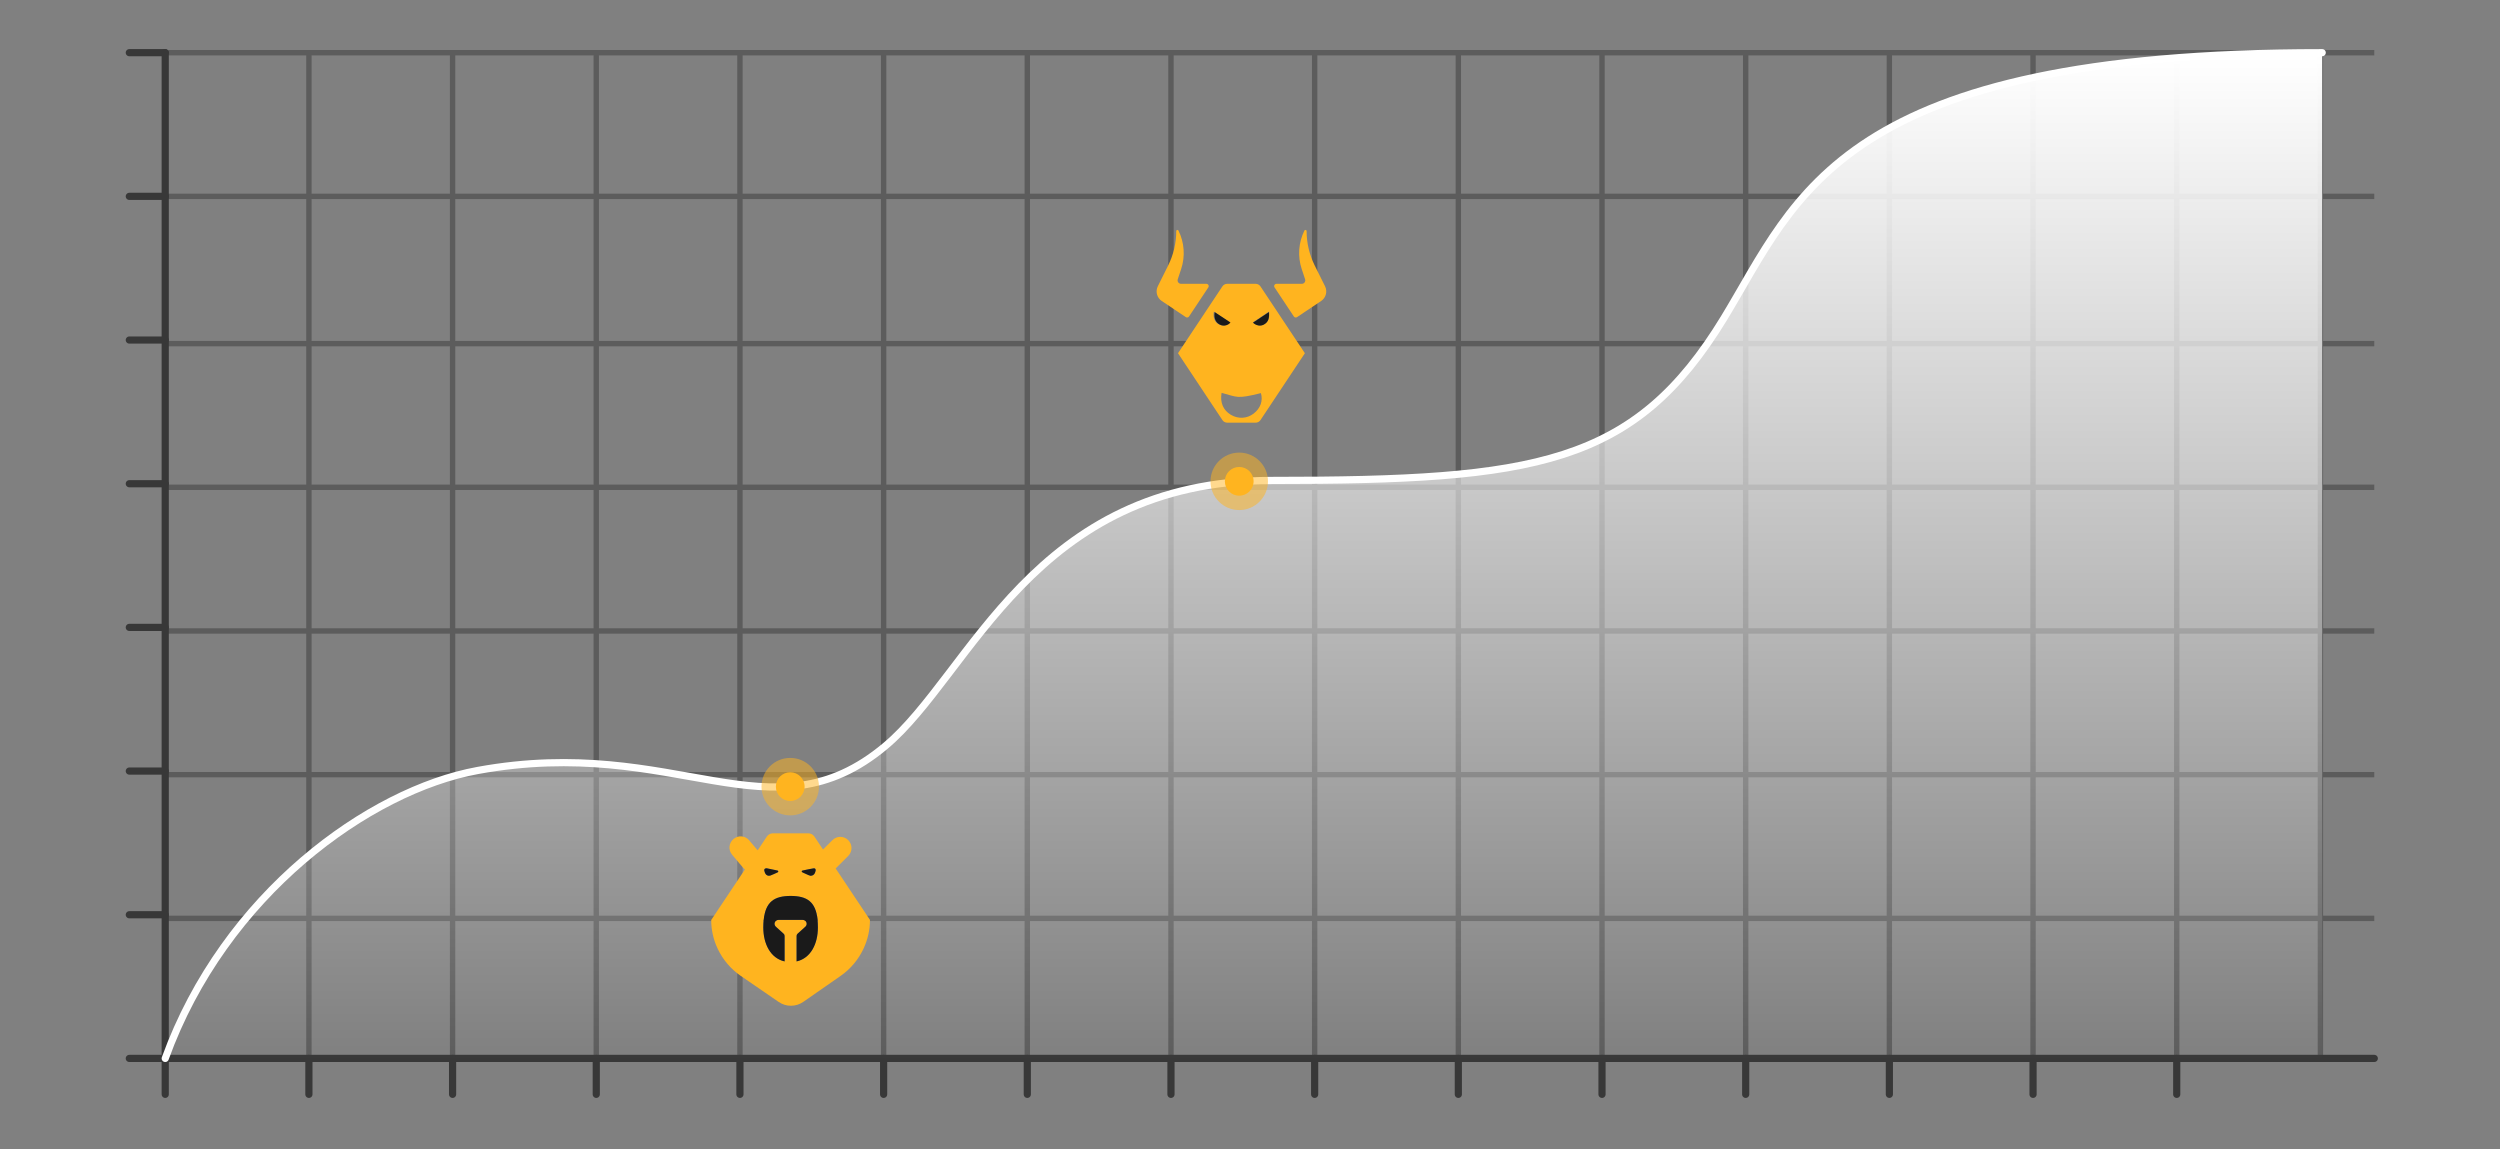 <svg width="696" height="320" viewBox="0 0 696 320" fill="none" xmlns="http://www.w3.org/2000/svg">
<rect x="0" y="0" width="696" height="320" fill="#808080" stroke="none"/>
<g opacity="0.5">
<path d="M46 254.916C45.586 254.916 45.25 255.252 45.25 255.666C45.25 256.08 45.586 256.416 46 256.416V254.916ZM46 256.416H661V254.916H46V256.416Z" fill="#383838"/>
<path d="M46 214.916C45.586 214.916 45.25 215.252 45.25 215.666C45.25 216.08 45.586 216.416 46 216.416V214.916ZM46 216.416H661V214.916H46V216.416Z" fill="#383838"/>
<path d="M46 174.916C45.586 174.916 45.25 175.252 45.25 175.666C45.25 176.08 45.586 176.416 46 176.416V174.916ZM46 176.416H661V174.916H46V176.416Z" fill="#383838"/>
<path d="M46 134.916C45.586 134.916 45.25 135.252 45.25 135.666C45.25 136.08 45.586 136.416 46 136.416V134.916ZM46 136.416H661V134.916H46V136.416Z" fill="#383838"/>
<path d="M46 94.916C45.586 94.916 45.25 95.252 45.25 95.666C45.25 96.08 45.586 96.416 46 96.416V94.916ZM46 96.416H661V94.916H46V96.416Z" fill="#383838"/>
<path d="M46 53.916C45.586 53.916 45.25 54.252 45.25 54.666C45.25 55.08 45.586 55.416 46 55.416V53.916ZM46 55.416H661V53.916H46V55.416Z" fill="#383838"/>
<path d="M46 13.916C45.586 13.916 45.25 14.252 45.25 14.666C45.25 15.08 45.586 15.416 46 15.416V13.916ZM46 15.416H661V13.916H46V15.416Z" fill="#383838"/>
<path d="M205.25 294.666C205.25 295.08 205.586 295.416 206 295.416C206.414 295.416 206.75 295.08 206.75 294.666H205.25ZM206.75 294.666L206.75 14.666L205.25 14.666L205.25 294.666H206.75Z" fill="#383838"/>
<path d="M165.25 294.666C165.25 295.08 165.586 295.416 166 295.416C166.414 295.416 166.75 295.08 166.75 294.666L165.25 294.666ZM166.75 294.666L166.75 14.666L165.25 14.666L165.25 294.666L166.75 294.666Z" fill="#383838"/>
<path d="M125.25 294.666C125.25 295.08 125.586 295.416 126 295.416C126.414 295.416 126.75 295.08 126.75 294.666H125.25ZM126.75 294.666L126.75 14.666L125.25 14.666L125.25 294.666H126.75Z" fill="#383838"/>
<path d="M85.25 294.666C85.25 295.08 85.586 295.416 86 295.416C86.414 295.416 86.75 295.08 86.75 294.666L85.25 294.666ZM86.75 294.666L86.75 14.666L85.25 14.666L85.25 294.666L86.75 294.666Z" fill="#383838"/>
<path d="M45.25 294.666C45.25 295.08 45.586 295.416 46 295.416C46.414 295.416 46.75 295.08 46.75 294.666L45.25 294.666ZM46.75 294.666L46.75 36.666L45.25 36.666L45.25 294.666L46.75 294.666Z" fill="#383838"/>
<path d="M245.25 294.666C245.25 295.08 245.586 295.416 246 295.416C246.414 295.416 246.75 295.08 246.75 294.666H245.25ZM246.75 294.666L246.75 14.666H245.25L245.25 294.666H246.75Z" fill="#383838"/>
<path d="M285.25 294.666C285.25 295.08 285.586 295.416 286 295.416C286.414 295.416 286.75 295.08 286.75 294.666L285.25 294.666ZM286.75 294.666L286.75 14.666L285.25 14.666L285.25 294.666L286.75 294.666Z" fill="#383838"/>
<path d="M325.25 294.666C325.25 295.08 325.586 295.416 326 295.416C326.414 295.416 326.75 295.08 326.75 294.666L325.25 294.666ZM326.75 294.666L326.75 14.666L325.25 14.666L325.25 294.666L326.75 294.666Z" fill="#383838"/>
<path d="M365.25 294.666C365.25 295.08 365.586 295.416 366 295.416C366.414 295.416 366.75 295.08 366.75 294.666L365.25 294.666ZM366.75 294.666L366.75 14.666L365.25 14.666L365.25 294.666L366.75 294.666Z" fill="#383838"/>
<path d="M405.25 294.666C405.25 295.08 405.586 295.416 406 295.416C406.414 295.416 406.75 295.08 406.75 294.666L405.25 294.666ZM406.75 294.666L406.75 14.666L405.25 14.666L405.25 294.666L406.75 294.666Z" fill="#383838"/>
<path d="M445.25 294.666C445.25 295.08 445.586 295.416 446 295.416C446.414 295.416 446.75 295.08 446.75 294.666L445.25 294.666ZM446.75 294.666L446.75 14.666L445.25 14.666L445.25 294.666L446.75 294.666Z" fill="#383838"/>
<path d="M485.25 294.666C485.25 295.08 485.586 295.416 486 295.416C486.414 295.416 486.75 295.08 486.75 294.666L485.25 294.666ZM486.75 294.666L486.75 14.666L485.25 14.666L485.25 294.666L486.75 294.666Z" fill="#383838"/>
<path d="M525.25 294.666C525.25 295.08 525.586 295.416 526 295.416C526.414 295.416 526.75 295.08 526.75 294.666L525.25 294.666ZM526.75 294.666L526.75 14.666L525.25 14.666L525.25 294.666L526.75 294.666Z" fill="#383838"/>
<path d="M565.25 294.666C565.25 295.08 565.586 295.416 566 295.416C566.414 295.416 566.75 295.08 566.75 294.666L565.25 294.666ZM566.75 294.666L566.75 14.666L565.25 14.666L565.25 294.666L566.75 294.666Z" fill="#383838"/>
<path d="M605.25 294.666C605.25 295.08 605.586 295.416 606 295.416C606.414 295.416 606.75 295.08 606.75 294.666L605.25 294.666ZM606.75 294.666L606.75 14.666L605.25 14.666L605.25 294.666L606.75 294.666Z" fill="#383838"/>
<path d="M645.25 294.666C645.25 295.08 645.586 295.416 646 295.416C646.414 295.416 646.75 295.08 646.75 294.666L645.25 294.666ZM646.75 294.666L646.75 14.666L645.25 14.666L645.25 294.666L646.75 294.666Z" fill="#383838"/>
</g>
<path d="M46 14.666V294.666H661" stroke="#383838" stroke-width="2" stroke-linecap="round"/>
<line x1="36" y1="14.665" x2="46" y2="14.665" stroke="#383838" stroke-width="2" stroke-linecap="round"/>
<line x1="36" y1="54.666" x2="46" y2="54.666" stroke="#383838" stroke-width="2" stroke-linecap="round"/>
<line x1="36" y1="94.665" x2="46" y2="94.665" stroke="#383838" stroke-width="2" stroke-linecap="round"/>
<line x1="36" y1="134.666" x2="46" y2="134.666" stroke="#383838" stroke-width="2" stroke-linecap="round"/>
<line x1="36" y1="174.666" x2="46" y2="174.666" stroke="#383838" stroke-width="2" stroke-linecap="round"/>
<line x1="36" y1="214.666" x2="46" y2="214.666" stroke="#383838" stroke-width="2" stroke-linecap="round"/>
<line x1="36" y1="254.666" x2="46" y2="254.666" stroke="#383838" stroke-width="2" stroke-linecap="round"/>
<line x1="36" y1="294.666" x2="46" y2="294.666" stroke="#383838" stroke-width="2" stroke-linecap="round"/>
<line x1="46" y1="304.666" x2="46" y2="294.666" stroke="#383838" stroke-width="2" stroke-linecap="round"/>
<line x1="86" y1="304.666" x2="86" y2="294.666" stroke="#383838" stroke-width="2" stroke-linecap="round"/>
<line x1="126" y1="304.666" x2="126" y2="294.666" stroke="#383838" stroke-width="2" stroke-linecap="round"/>
<line x1="166" y1="304.666" x2="166" y2="294.666" stroke="#383838" stroke-width="2" stroke-linecap="round"/>
<line x1="206" y1="304.666" x2="206" y2="294.666" stroke="#383838" stroke-width="2" stroke-linecap="round"/>
<line x1="246" y1="304.666" x2="246" y2="294.666" stroke="#383838" stroke-width="2" stroke-linecap="round"/>
<line x1="286" y1="304.666" x2="286" y2="294.666" stroke="#383838" stroke-width="2" stroke-linecap="round"/>
<line x1="326" y1="304.666" x2="326" y2="294.666" stroke="#383838" stroke-width="2" stroke-linecap="round"/>
<line x1="366" y1="304.666" x2="366" y2="294.666" stroke="#383838" stroke-width="2" stroke-linecap="round"/>
<line x1="406" y1="304.666" x2="406" y2="294.666" stroke="#383838" stroke-width="2" stroke-linecap="round"/>
<line x1="446" y1="304.666" x2="446" y2="294.666" stroke="#383838" stroke-width="2" stroke-linecap="round"/>
<line x1="486" y1="304.666" x2="486" y2="294.666" stroke="#383838" stroke-width="2" stroke-linecap="round"/>
<line x1="526" y1="304.666" x2="526" y2="294.666" stroke="#383838" stroke-width="2" stroke-linecap="round"/>
<line x1="566" y1="304.666" x2="566" y2="294.666" stroke="#383838" stroke-width="2" stroke-linecap="round"/>
<line x1="606" y1="304.666" x2="606" y2="294.666" stroke="#383838" stroke-width="2" stroke-linecap="round"/>
<path d="M46 294.666C62.5 249 102.804 220.031 133 214.5C188.5 204.334 214.5 234.5 246.5 207.666C270.358 187.659 287.423 133.753 354.081 133.753C427.5 133.753 455.059 129.5 480 88.5C500.496 54.807 512 14.666 646.5 14.666" stroke="white" stroke-width="2" stroke-linecap="round"/>
<path d="M133 214.834C102.804 220.365 62.5 249.334 46 295H646.5V15C512 15 500.496 55.141 480 88.834C455.059 129.834 427.5 134.087 354.081 134.087C287.423 134.087 270.358 187.994 246.5 208C214.5 234.834 188.5 204.669 133 214.834Z" fill="url(#paint0_linear_578_469)"/>
<path d="M331.021 88.115L336.399 80.01C336.462 79.913 336.498 79.801 336.503 79.685C336.508 79.57 336.482 79.455 336.428 79.353C336.373 79.251 336.292 79.166 336.193 79.106C336.094 79.047 335.981 79.015 335.866 79.015H328.794C328.643 79.014 328.495 78.977 328.36 78.908C328.226 78.838 328.11 78.738 328.022 78.615C327.934 78.492 327.876 78.35 327.852 78.2C327.829 78.05 327.841 77.897 327.888 77.752L328.831 74.908C330.005 71.37 329.732 67.508 328.073 64.173C328.04 64.109 327.987 64.059 327.922 64.029C327.858 63.999 327.785 63.992 327.716 64.008C327.647 64.025 327.585 64.064 327.54 64.119C327.496 64.175 327.471 64.244 327.469 64.315C327.47 67.647 326.697 70.934 325.214 73.914L322.336 79.697C321.989 80.394 321.907 81.195 322.107 81.948C322.306 82.702 322.773 83.356 323.419 83.788L330.134 88.286C330.274 88.381 330.446 88.416 330.613 88.384C330.779 88.352 330.926 88.255 331.021 88.115Z" fill="#FFB41F"/>
<path d="M368.895 79.7L366.017 73.919C364.535 70.939 363.762 67.654 363.762 64.323C363.763 64.25 363.739 64.18 363.694 64.123C363.649 64.066 363.587 64.026 363.517 64.009C363.447 63.992 363.373 63.999 363.308 64.03C363.243 64.06 363.189 64.112 363.157 64.177C361.498 67.512 361.225 71.372 362.398 74.909L363.341 77.753C363.388 77.897 363.4 78.05 363.377 78.2C363.354 78.35 363.296 78.492 363.207 78.615C363.119 78.738 363.003 78.838 362.869 78.908C362.735 78.977 362.586 79.014 362.435 79.015H355.364C355.249 79.015 355.136 79.047 355.037 79.106C354.938 79.166 354.858 79.251 354.803 79.353C354.748 79.455 354.722 79.57 354.727 79.685C354.732 79.801 354.768 79.913 354.831 80.01L360.209 88.112C360.303 88.253 360.449 88.35 360.614 88.383C360.779 88.417 360.951 88.383 361.092 88.29L367.806 83.793C368.454 83.362 368.922 82.708 369.123 81.954C369.323 81.2 369.242 80.398 368.895 79.7Z" fill="#FFB41F"/>
<path d="M363.28 98.336H363.273L350.907 79.728C350.761 79.508 350.563 79.328 350.331 79.203C350.098 79.078 349.839 79.013 349.575 79.013H341.647C341.384 79.013 341.125 79.078 340.893 79.203C340.661 79.328 340.463 79.508 340.317 79.728L327.958 98.336H327.95H327.958L340.321 116.957C340.467 117.177 340.665 117.357 340.897 117.481C341.129 117.606 341.388 117.671 341.652 117.671H349.58C349.843 117.671 350.102 117.605 350.334 117.481C350.567 117.356 350.765 117.176 350.911 116.957L363.273 98.347H363.28V98.336ZM337.929 86.751L342.391 89.727C342.049 90.144 341.578 90.435 341.053 90.553C340.528 90.672 339.979 90.611 339.492 90.38C338.226 89.811 337.642 88.521 337.929 86.751ZM349.043 115.12C347.187 116.571 344.697 116.704 342.644 115.463C340.531 114.185 339.629 112.085 340.086 109.368C344.53 110.525 344.183 111.157 351.045 109.443C351.657 111.581 350.929 113.645 349.043 115.12ZM351.817 90.348C350.87 90.84 349.679 90.603 348.794 89.759L353.323 86.724C353.501 88.365 353.217 89.624 351.817 90.348Z" fill="#FFB41F"/>
<path d="M342.564 89.787C342.228 90.193 341.765 90.475 341.248 90.591C340.731 90.706 340.19 90.647 339.711 90.423C338.464 89.869 337.89 88.614 338.172 86.895L342.564 89.787Z" fill="#1A1A1A"/>
<path d="M351.783 90.403C350.86 90.878 349.699 90.649 348.836 89.832L353.252 86.895C353.426 88.483 353.149 89.701 351.783 90.403Z" fill="#1A1A1A"/>
<path d="M232.647 241.774C232.683 241.742 232.72 241.712 232.754 241.677L236.156 238.276C236.734 237.698 237.058 236.913 237.058 236.095C237.058 235.278 236.734 234.493 236.156 233.915L236.122 233.881C235.543 233.303 234.759 232.978 233.94 232.978C233.122 232.978 232.338 233.303 231.759 233.881L229.135 236.504L226.72 232.891C226.537 232.617 226.29 232.392 226 232.237C225.709 232.081 225.385 232 225.056 232H215.157C214.828 232 214.504 232.081 214.214 232.237C213.923 232.392 213.676 232.617 213.494 232.891L210.93 236.737L208.562 233.936C208.033 233.311 207.279 232.922 206.464 232.854C205.649 232.785 204.84 233.043 204.215 233.571L204.178 233.602C203.554 234.13 203.165 234.885 203.096 235.7C203.028 236.515 203.286 237.324 203.813 237.949L206.918 241.622C207.055 241.785 207.209 241.933 207.377 242.064L198.024 256.095H198C197.997 258.868 198.611 261.607 199.796 264.114C201.222 267.144 203.422 269.743 206.175 271.649L216.787 278.943C217.795 279.635 218.99 280.004 220.212 280C221.434 279.996 222.626 279.62 223.63 278.922L234.085 271.649C236.794 269.747 238.96 267.172 240.37 264.177L240.397 264.118C241.582 261.611 242.197 258.872 242.194 256.099L232.647 241.774ZM223.39 242.363C224.439 242.139 225.488 241.911 226.547 241.736C226.941 241.671 227.168 242.005 227.083 242.407C226.883 243.346 226.429 243.815 225.607 243.812C225.496 243.773 225.264 243.707 225.044 243.612C224.507 243.379 223.971 243.138 223.434 242.882C223.317 242.822 223.228 242.719 223.184 242.595C223.162 242.544 223.297 242.38 223.384 242.363H223.39ZM213.455 241.728C214.403 241.924 215.439 242.131 216.472 242.36C216.525 242.379 216.573 242.41 216.612 242.451C216.65 242.492 216.678 242.542 216.693 242.596C216.685 242.653 216.663 242.707 216.63 242.754C216.596 242.8 216.552 242.838 216.502 242.865C215.831 243.177 215.149 243.495 214.454 243.762C214.194 243.849 213.912 243.841 213.657 243.739C213.402 243.637 213.192 243.448 213.064 243.206C212.923 242.928 212.822 242.631 212.764 242.325C212.691 241.97 212.962 241.72 213.449 241.73L213.455 241.728ZM221.773 267.66V260.549C221.774 260.437 221.798 260.326 221.844 260.224C221.89 260.121 221.958 260.03 222.041 259.955L224.23 257.981C224.39 257.834 224.502 257.643 224.551 257.431C224.601 257.22 224.586 256.998 224.508 256.796C224.43 256.593 224.292 256.419 224.114 256.295C223.935 256.171 223.724 256.105 223.506 256.103H216.716C216.499 256.104 216.287 256.171 216.108 256.294C215.929 256.418 215.792 256.592 215.714 256.795C215.635 256.998 215.62 257.22 215.67 257.431C215.719 257.643 215.832 257.834 215.992 257.981L218.172 259.954C218.255 260.028 218.322 260.12 218.369 260.222C218.415 260.324 218.439 260.434 218.44 260.547V267.657C214.476 266.773 212.507 262.724 212.507 258.232C212.507 257.457 212.541 256.747 212.607 256.092H212.623C213.133 251.003 215.621 249.43 220.124 249.43C224.627 249.43 227.101 250.991 227.619 256.035H227.611C227.675 256.688 227.717 257.457 227.717 258.232C227.7 262.727 225.731 266.776 221.766 267.66H221.773Z" fill="#FFB41F"/>
<path d="M227.701 258.232C227.701 262.724 225.731 266.773 221.767 267.658V260.547C221.767 260.434 221.792 260.324 221.838 260.221C221.884 260.119 221.951 260.027 222.035 259.952L224.223 257.979C224.383 257.832 224.495 257.64 224.545 257.429C224.595 257.217 224.579 256.996 224.501 256.793C224.423 256.591 224.286 256.416 224.107 256.292C223.929 256.169 223.717 256.102 223.5 256.1H216.71C216.492 256.102 216.281 256.168 216.102 256.292C215.923 256.415 215.785 256.59 215.707 256.793C215.629 256.995 215.614 257.217 215.663 257.429C215.713 257.64 215.825 257.832 215.985 257.979L218.165 259.951C218.249 260.026 218.316 260.117 218.362 260.219C218.408 260.321 218.433 260.432 218.434 260.544V267.655C214.469 266.771 212.501 262.722 212.501 258.23C212.501 257.454 212.535 256.744 212.6 256.09H212.616C213.126 251.001 215.615 249.427 220.118 249.427C224.62 249.427 227.094 250.989 227.612 256.032H227.604C227.659 256.691 227.701 257.46 227.701 258.232Z" fill="#1A1A1A"/>
<path d="M216.689 242.596C216.68 242.653 216.659 242.707 216.625 242.753C216.592 242.8 216.548 242.838 216.497 242.865C215.826 243.177 215.145 243.495 214.45 243.762C214.19 243.848 213.909 243.839 213.656 243.737C213.402 243.635 213.193 243.447 213.065 243.205C212.924 242.927 212.823 242.631 212.765 242.325C212.692 241.966 212.963 241.716 213.45 241.724C214.399 241.92 215.434 242.127 216.468 242.356C216.521 242.375 216.57 242.407 216.608 242.449C216.647 242.49 216.675 242.541 216.689 242.596Z" fill="#1A1A1A"/>
<path d="M227.077 242.413C226.877 243.352 226.422 243.82 225.601 243.817C225.49 243.778 225.258 243.713 225.038 243.617C224.501 243.384 223.965 243.144 223.428 242.888C223.311 242.827 223.222 242.724 223.178 242.6C223.161 242.544 223.296 242.38 223.384 242.363C224.433 242.139 225.482 241.911 226.54 241.736C226.936 241.671 227.163 242.01 227.077 242.413Z" fill="#1A1A1A"/>
<circle cx="345" cy="134" r="8" fill="#FFB41F" fill-opacity="0.5"/>
<circle cx="345" cy="134" r="4" fill="#FFB41F"/>
<circle cx="220" cy="219" r="8" fill="#FFB41F" fill-opacity="0.5"/>
<circle cx="220" cy="219" r="4" fill="#FFB41F"/>
<defs>
<linearGradient id="paint0_linear_578_469" x1="385.5" y1="15" x2="385.5" y2="295" gradientUnits="userSpaceOnUse">
<stop stop-color="white"/>
<stop offset="1" stop-color="white" stop-opacity="0"/>
</linearGradient>
</defs>
</svg>
